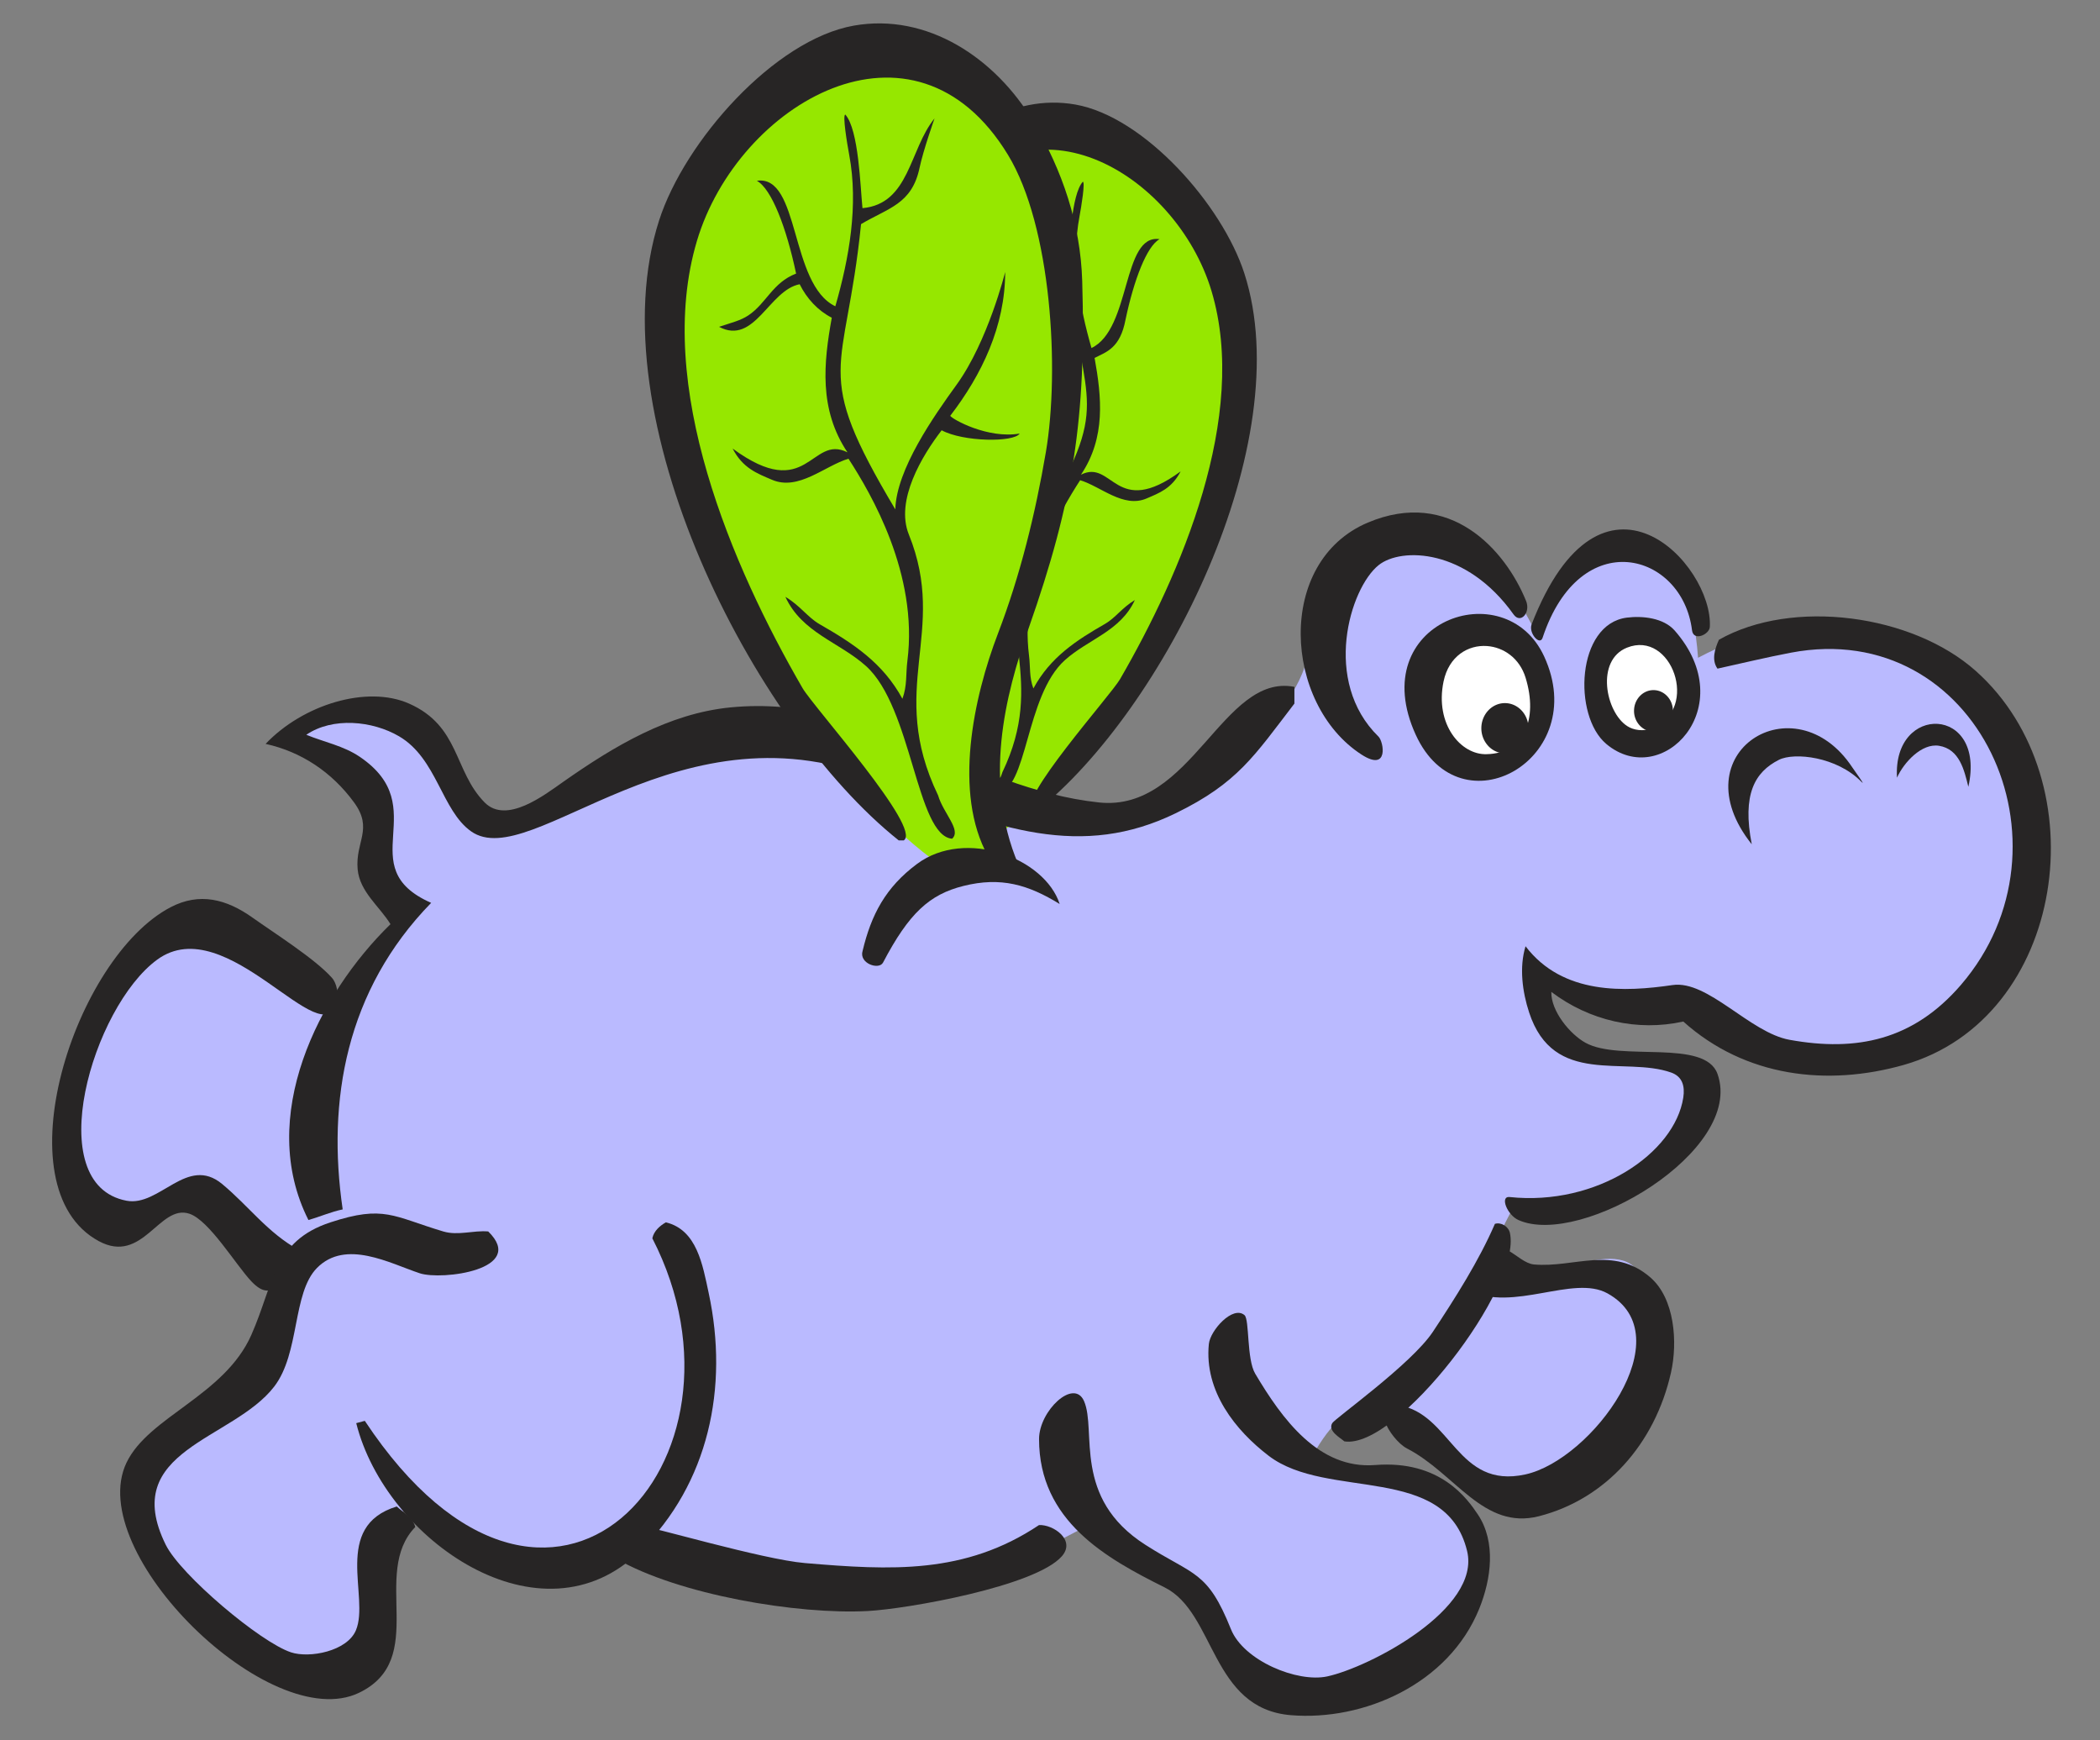 <svg xmlns="http://www.w3.org/2000/svg" width="146.9" height="121.702" viewBox="-3.647 -1.636 146.9 121.702"><rect x="-3.647" y="-1.636" width="146.9" height="121.702" fill="#808080" stroke="none"/><defs><style/></defs><g id="ID0.6049124184064567" transform="translate(-171 -112)"><path id="ID0.1822048439644277" fill="#272525" d="M24.163 117.229c-1.549-1.062-3.128 4.17-4.02 3.453-.892-.72.726-2.81 1.86-4.065 1.9-2.105 5.22.036 3.687 3.645-.981 2.31-1.023 2.646-1.685 2.396-1.049-.404 1.706-4.371.158-5.429z" transform="translate(165 105)"/><path id="ID0.7157996376045048" fill="#272525" d="M18.943 112.896c-1.625-1.31-3.64 3.726-4.558 2.848-.919-.876.958-2.735 2.263-3.826 2.184-1.829 5.638.896 3.757 4.311-1.204 2.188-1.271 2.521-1.969 2.156-1.109-.578 2.659-3.76.507-5.489z" transform="translate(165 105)"/><path id="ID0.5506951231509447" fill="#272525" d="M11.532 87.307c.336-1.728-4.295-1.455-4.017-2.486.278-1.028 2.447-.256 3.804.354 2.272 1.021 1.653 4.685-1.683 4.476-2.136-.133-2.415-.062-2.43-.733-.024-1.072 3.99.116 4.326-1.611z" transform="translate(165 105)"/><path id="ID0.5899714329279959" fill="#272525" d="M11.774 81.342c.506-1.876-4.11-2.057-3.715-3.162.395-1.104 2.465-.022 3.746.793 2.145 1.365 1.111 5.336-2.186 4.754-2.111-.375-2.397-.324-2.334-1.067.098-1.181 3.819 1.167 4.489-1.318z" transform="translate(165 105)"/><path id="ID0.7938872138038278" fill="#272525" d="M100.925 113.011c-1.249 1.441 4.002 4.646 3.185 5.458-.817.811-3.16-1.888-4.127-3.298-1.613-2.36.942-5.472 4.01-3.237 1.963 1.434 2.268 1.534 1.92 2.187-.554 1.029-3.739-2.553-4.988-1.11z" transform="translate(165 105)"/><path id="ID0.9676794745028019" fill="#272525" d="M96.988 117.919c-1.488 1.479 2.812 4.468 1.843 5.28-.97.812-2.36-1.481-3.144-3.04-1.312-2.609 1.807-5.763 4.635-3.194 1.812 1.643 2.707 2.354 2.25 3.025-.728 1.065-3.61-4.029-5.584-2.071z" transform="translate(165 105)"/><path id="ID0.2690530698746443" fill="#272525" d="M113.926 98.014c-.865 1.381 3.928 3.321 3.344 4.117-.584.794-2.879-1.134-3.861-2.177-1.646-1.747.105-4.714 2.949-3.274 1.822.92 2.091.963 1.879 1.557-.333.94-3.445-1.607-4.311-.223z" transform="translate(165 105)"/><path id="ID0.6764930821955204" fill="#272525" d="M111.243 102.678c-1.062 1.448 2.907 3.344 2.196 4.159-.711.815-2.16-.905-3.008-2.101-1.423-2 .795-5.078 3.48-3.33 1.72 1.121 2.561 1.59 2.259 2.216-.475.993-3.52-2.862-4.927-.944z" transform="translate(165 105)"/><path id="ID0.20599379343912005" fill="#272525" d="M127.628 65.699c-.651-2.018-.181-4.021 1.054-4.473 1.232-.452 2.76.816 3.412 2.834.651 2.018.182 4.021-1.053 4.473-1.234.452-2.762-.816-3.413-2.834z" transform="translate(165 105)"/><path id="ID0.4284087931737304" fill="#272525" d="M135.572 63.206c.113-1.725 1.06-3.058 2.113-2.98 1.054.079 1.814 1.54 1.703 3.265-.113 1.724-1.061 3.058-2.113 2.979-1.054-.079-1.817-1.541-1.703-3.264z" transform="translate(165 105)"/><path id="ID0.22169701801612973" fill="#BABAFF" d="M93.673 49.503c1.538 3.747-6.207 11.826-13.95 13.113-7.689 1.288-13.292-2.693-20.981-4.215-7.305-1.463-12.028 0-18.675 3.513-1.292.677-3.083 1.174-4.119.468-1.651-1.124-2.441-4.145-4.229-5.62-2.637-2.167-6.152-1.991-9.062-.176 2.754 1.452 5.029 2.47 5.877 5.093.69 2.137.459 5.288 2.087 7.26l-4.833 7.025c-4.174-3.337-6.207-7.728-11.095-5.679-4.559 1.932-6.372 6.146-7.14 11.299-.605 4.04.165 10.188 3.954 9.602 1.382-.211 3.227-2.164 4.668-1.933 2.969.479 5.27 3.952 5.603 7.024.604 5.68-9.062 7.787-9.832 13.406-.659 4.858 4.669 9.074 8.788 11.24 2.362 1.229 4.174 4.157 5.877 1.99 2.032-2.576.934-6.323 2.362-9.309 1.428-2.928 2.472-4.1 4.944-2.051 2.176 1.787 4.547 2.965 6.81 2.928 1.964-.03 3.779-1.188 6.152-1.055 4.503.234 6.755 2.108 11.205 2.812 8.733 1.347 16.422-1.934 20.485-4.273.904-.521 4.67 2.794 5.438 3.338 2.453 1.734 3.595 4.437 5.603 7.2 3.352 4.563 6.865.526 11.865-1.757 3.953-1.812 5.768-5.913 3.239-9.604-2.526-3.746-6.812-1.756-11.04-3.103 1.264-2.283 2.581-4.565 5.053-4.215 3.297.469 4.34 4.098 7.525 5.093 2.691.82 6.48.586 8.184-1.756 2.526-3.454 3.955-7.436 2.967-11.768-.987-4.332-6.592-.234-10.766-.234-.111-2.021.771-3.98 1.647-5.443 1.567-.762 4.584.311 6.261-.41 3.734-1.64 6.152-5.211 6.152-9.543-4.725 0-11.535-.877-10.766-5.913 3.403 2.4 6.756 1.229 10.766 2.107 1.757.353 2.91 2.459 4.668 2.752 7.8 1.347 16.533-.762 18.73-8.841 1.536-5.62.055-10.362-2.968-15.221-4.396-7.025-12.799-7.084-19.991-3.278-.275-3.864-1.43-8.021-5.056-8.431-3.295-.41-4.726 3.63-6.206 6.791-1.43-2.576-2.746-5.562-5.438-6.323-4.172-1.221-9.116 1.882-10.763 6.097z" transform="translate(165 105)"/><path id="ID0.20633889036253095" fill="#96E700" d="M72.861 63.223c2.954-2.234 5.431-5.129 8.099-8.938 3.907-5.561 5.17-8.963 7.242-15.641 2.335-7.491 1.763-14.168-3.431-19.704-2.691-2.87-4.766-5.535-8.576-4.977-9.528 1.447-13.863 14.879-11.243 24.68 1.954 7.312 3.645 10.08 3.907 17.672.072 2.438-.762 3.758-.762 6.196 1.857.001 3.245 1.86 4.764.712z" transform="translate(165 105)"/><path id="ID0.13798921462148428" fill="#272525" d="M69.443 63.064c2.131-3.826.884-9.634-.606-13.52-1.34-3.497-2.267-7.256-2.9-10.982-.849-4.99-.343-13.703 2.294-18.042 5.714-9.398 16.389-3.115 18.875 5.214 2.611 8.75-2.145 19.78-6.405 27.132-.665 1.148-7.282 8.515-6.142 9.239h.303C83.76 55.021 93.218 36.33 89.4 24.489c-1.549-4.804-6.996-10.961-11.818-11.813-4.44-.783-8.592 1.952-10.909 5.86-1.736 2.93-2.841 6.166-2.944 9.644-.245 8.297.534 13.327 3.247 21.042 1.461 4.154 1.161 7.618.087 11.72-.443 1.686.951 2.811 2.38 2.122z" transform="translate(165 105)"/><path id="ID0.9782192343845963" fill="#272525" d="M77.062 23.75c-2.861-.262-2.836-3.555-4.374-5.445 0 0 .682 1.921.909 3 .467 2.212 1.899 2.428 3.548 3.415.938 9.299 3.063 8.676-2.078 17.303-.068-2.433-2.342-5.662-3.721-7.567-1.896-2.621-2.944-6.829-2.944-6.829 0 3.284 1.421 6.23 3.334 8.721-.132.214-2.284 1.408-4.213 1.078.341.544 3.43.508 4.732-.201 1.18 1.531 2.828 4.251 1.992 6.322-2.408 5.963 1.357 9.301-1.775 15.827-.327 1.107-.953.936-.375 1.463 2.162-.181 1.945-6.788 4.75-9.307 1.623-1.459 3.885-2.014 4.891-4.199-.896.532-1.354 1.245-2.077 1.661-2.022 1.161-3.831 2.329-5.021 4.522-.3-.807-.202-1.489-.305-2.308-.665-5.249 2.193-10.124 3.576-12.256 1.449.434 3.025 1.974 4.648 1.275.887-.382 1.758-.691 2.381-1.892-4.575 3.359-4.733-.891-6.971.23 1.75-2.609 1.443-5.443.953-8.167.835-.423 1.786-.68 2.164-2.676.586-2.786 1.491-5.147 2.381-5.629-2.632-.389-1.979 6.282-4.762 7.614-.844-2.932-1.413-6.136-.842-9.188.135-.719.414-2.438.234-2.441-.811.916-.902 4.376-1.035 5.674z" transform="translate(165 105)"/><path id="ID0.41363714449107647" fill="#272525" d="M121.96 49.21c-.028.528-1.147 1.039-1.246.234-.672-5.444-7.817-7.435-10.454.527-.193.585-.996-.343-.767-.937 4.887-12.586 12.707-4.215 12.467.176z" transform="translate(165 105)"/><path id="ID0.8351958822458982" fill="#272525" d="M109.107 47.396c.33.812-.385 1.63-.879.937-3.295-4.625-7.862-4.708-9.438-3.443-2.019 1.621-3.964 8.126-.009 11.99.373.366.734 2.5-1.188 1.256-5.456-3.53-6.034-13.492.448-16.225 5.738-2.419 9.605 1.889 11.066 5.485z" transform="translate(165 105)"/><path id="ID0.8109323498792946" fill="#272525" d="M110.37 51.273c3.305 7.166-5.849 12.337-8.983 5.479-3.616-7.906 6.25-11.401 8.983-5.479z" transform="translate(165 105)"/><path id="ID0.2859026584774256" fill="#272525" d="M120.102 76.807c-3.201.713-6.572-.056-9.231-2.074-.029 1.358 1.317 2.97 2.396 3.563 2.411 1.333 8.354-.304 9.231 2.181 1.901 5.369-9.563 12.16-13.924 10.215-.794-.354-1.32-1.687-.618-1.61 6.096.646 11.543-3.06 12.146-6.953.125-.812-.067-1.479-.851-1.755-3.263-1.155-8.222 1.016-9.933-4.203-.471-1.437-.701-3.155-.25-4.628 2.617 3.43 6.976 3.195 10.281 2.714 2.481-.362 5.405 3.326 8.187 3.829 4.707.854 8.662.013 11.979-3.829 8.445-9.792 1.184-25.724-11.879-23.247-1.722.326-3.431.742-5.142 1.117-.437-.612-.175-1.409.103-2.021 5.131-2.905 13.516-1.784 17.965 2.181 8.691 7.744 6.319 24.329-5.039 27.556-5.337 1.511-11.076.858-15.421-3.036z" transform="translate(165 105)"/><path id="ID0.5688430201262236" fill="#272525" d="M119.502 49.464c4.698 5.35-.904 11.2-4.791 7.926-2.343-1.973-2.091-8.385 1.447-8.831 1.083-.135 2.557.01 3.344.905z" transform="translate(165 105)"/><path id="ID0.9267238578759134" fill="#FFF" d="M109.072 52.763c.896 2.923-.129 5.288-2.711 5.346-1.803.074-3.653-2.082-3.028-5.081.37-1.779 1.722-2.574 3.038-2.482 1.152.081 2.279.842 2.701 2.217z" transform="translate(165 105)"/><path id="ID0.3006030358374119" fill="#272525" d="M107.625 54.538c.455 0 .867.197 1.165.515.298.318.483.757.483 1.241 0 .484-.185.923-.483 1.241-.298.318-.71.515-1.165.515-.455 0-.867-.197-1.165-.515a1.812 1.812 0 0 1-.483-1.241c0-.484.185-.923.483-1.241.298-.318.71-.515 1.165-.515z" transform="translate(165 105)"/><path id="ID0.7520578652620316" fill="#FFF" d="M117.971 56.278c-.673.275-1.353.149-1.787-.131-1.521-.98-2.226-4.604-.021-5.487 3.124-1.254 5.099 4.272 1.808 5.618z" transform="translate(165 105)"/><path id="ID0.5760080013424158" fill="#272525" d="M118.018 53.629c.375 0 .715.162.961.425.247.262.399.625.399 1.025 0 .4-.152.763-.399 1.025a1.312 1.312 0 0 1-.961.425c-.375 0-.715-.162-.961-.425a1.49 1.49 0 0 1-.399-1.025c0-.4.152-.763.399-1.025.246-.263.586-.425.961-.425z" transform="translate(165 105)"/><path id="ID0.5468874191865325" fill="#272525" d="M92.9 54.571c-2.809 3.661-3.969 5.552-8.283 7.66-6.542 3.196-12.453 1.232-20.462-2.181-14.16-6.036-24.605 6.451-28.847 3.458-2.065-1.457-2.384-5.095-5.041-6.649-1.865-1.091-4.644-1.359-6.488-.106 1.249.514 2.599.766 3.743 1.542 5.232 3.55-.679 7.71 4.991 10.214-5.959 6.11-7.301 13.834-6.188 21.438-.82.17-1.591.513-2.396.744-3.634-7.193.688-15.772 5.739-20.692-.755-1.232-2.152-2.264-2.296-3.831-.178-1.941 1.11-2.819-.25-4.681-1.56-2.136-3.704-3.547-6.189-4.097 2.599-2.735 7.074-4.125 10.032-2.819 3.572 1.577 3.127 4.723 5.29 6.916 1.525 1.544 4.183-.52 5.49-1.437 3.564-2.501 7.394-4.795 11.729-5.213 9.745-.941 16.65 5.676 25.752 6.65 6.498.695 8.651-9.065 13.674-8.086v1.17z" transform="translate(165 105)"/><path id="ID0.9648070787079632" fill="#272525" d="M140.044 60.391c-.288-1.169-.618-2.633-2.047-2.868-1.214-.199-2.472 1.171-2.944 2.229-.315-5.202 6.261-5.042 4.991.639z" transform="translate(165 105)"/><path id="ID0.8140996629372239" fill="#272525" d="M124.893 64.412c-5.121-6.407 3.008-11.463 7.037-5.373.189.288.984 1.364.631 1.001-1.705-1.75-4.688-2.082-5.771-1.534-1.688.854-2.579 2.413-1.897 5.906z" transform="translate(165 105)"/><path id="ID0.9505010419525206" fill="#272525" d="M23.281 92.798v.745c-1.241.865-1.675 3.198-3.344 1.436-1.084-1.145-2.952-4.276-4.342-4.732-2.104-.688-3.248 3.59-6.338 1.915-6.904-3.742-1.687-19.856 5.041-23.354 2.001-1.04 3.879-.582 5.739.746 1.507 1.074 4.356 2.867 5.541 4.202.336.38.471 1.149.349 1.648-.969 3.952-7.704-6.484-12.577-2.925-4.53 3.307-8.175 15.72-2.146 16.861 2.316.438 4.234-3.201 6.688-1.17 1.879 1.559 3.181 3.419 5.389 4.628z" transform="translate(165 105)"/><path id="ID0.9732267903164029" fill="#272525" d="M36.506 91.489c2.735 2.676-3.257 3.435-4.792 2.925-2.097-.696-5.177-2.405-7.187-.372-1.732 1.753-1.187 5.953-2.994 8.299-2.897 3.761-10.872 4.425-7.586 11.063 1.048 2.117 6.613 6.812 8.762 7.521 1.292.429 3.926-.073 4.542-1.543.979-2.336-1.688-7.264 2.853-8.657.461.416 1.133.771 1.297 1.437-3.144 3.248.979 9.241-3.943 11.597-6.196 2.965-19.265-9.811-16.256-16.098 1.545-3.229 6.854-4.684 8.734-8.938 1.586-3.589 1.514-6.558 5.54-7.873 3.749-1.228 4.378-.408 7.886.64 1.037.308 2.094-.09 3.144-.001z" transform="translate(165 105)"/><path id="ID0.018967339303344488" fill="#272525" d="M27.273 104.895l.599-.16c12.969 19.566 28.156 2.844 20.113-12.767.108-.515.534-.882.948-1.116 2.178.524 2.573 2.987 2.995 4.946 1.423 6.608-.014 13.324-4.791 18.033-6.921 6.821-17.825-.759-19.864-8.936z" transform="translate(165 105)"/><path id="ID0.7728623892180622" fill="#272525" d="M96.395 106.171c-.301-.263-1.174-.726-.848-1.276.198-.338 5.539-4.127 7.036-6.384 1.538-2.319 3.229-4.976 4.342-7.554.425-.129.942.165 1.05.639.841 3.775-7.898 15.156-11.58 14.575z" transform="translate(165 105)"/><path id="ID0.9040945209562778" fill="#272525" d="M99.229 104.756c.149-.507.535-.854.948-1.117 3.726.592 4.071 5.901 8.884 4.842 4.647-1.024 11.062-9.715 5.738-12.662-2.404-1.328-6.562 1.344-9.73-.211.277-.711.711-1.528 1.099-2.183 1.147-1.946 2.271.263 3.494.373 2.79.251 5.53-1.349 8.135.903 1.713 1.482 1.921 4.538 1.447 6.65-1.12 4.998-4.56 8.856-9.233 10.053-3.893.996-5.863-2.996-9.23-4.734-.607-.311-1.342-1.24-1.552-1.914z" transform="translate(165 105)"/><path id="ID0.4216596120968461" fill="#272525" d="M105.729 111.277c1.291 1.926.937 4.531.1 6.596-2.143 5.288-8.102 7.865-13.176 7.447-5.606-.461-5.269-7.16-8.834-8.938-4.092-2.036-8.782-4.649-8.782-10.373 0-1.97 2.432-4.278 3.146-2.657.903 2.056-.854 6.768 4.293 10.053 3.407 2.18 4.332 1.777 5.986 5.904.883 2.2 4.646 3.754 6.738 3.299 2.967-.646 10.768-4.719 9.779-8.776-1.5-6.173-9.765-3.517-13.873-6.649-2.315-1.767-4.522-4.506-4.191-7.82.096-.957 1.679-2.719 2.495-2.021.356.308.14 3.072.749 4.097 1.882 3.166 4.435 6.692 8.385 6.386 4.577-.363 6.468 2.386 7.185 3.452z" transform="translate(165 105)"/><path id="ID0.10925393458455801" fill="#272525" d="M45.448 114.37c.127-1.047 1.105-1.562 1.697-2.288.464-.048 8.537 2.35 11.52 2.6 6.007.508 11.194.801 16.37-2.658.988-.053 2.595 1.043 1.597 2.182-1.849 2.104-10.798 3.68-13.575 3.83-4.908.263-13.241-1.138-17.609-3.666z" transform="translate(165 105)"/><path id="ID0.6253592348657548" fill="#96E700" d="M67.529 65.427c-3.406-2.576-6.262-5.914-9.338-10.304-4.504-6.411-5.959-10.333-8.349-18.032-2.691-8.635-2.032-16.333 3.955-22.715 3.103-3.308 5.493-6.381 9.887-5.737 10.985 1.668 15.983 17.153 12.962 28.452-2.252 8.431-4.973 12.441-5.273 21.193-.083 2.81.659 4.566.659 7.376-2.141.001-2.753 1.091-4.503-.233z" transform="translate(165 105)"/><path id="ID0.829528795555234" fill="#272525" d="M71.469 65.245c-2.457-4.411-1.019-11.106.699-15.586 1.545-4.031 2.613-8.366 3.344-12.661.979-5.753.396-15.798-2.646-20.8-6.587-10.834-18.894-3.591-21.76 6.012-3.01 10.086 2.473 22.803 7.387 31.279.767 1.323 8.394 9.817 7.079 10.651h-.35C54.963 55.972 44.06 34.424 48.461 20.773c1.785-5.538 8.065-12.637 13.625-13.618 5.119-.903 9.906 2.25 12.577 6.756 2.002 3.378 3.274 7.108 3.394 11.118.282 9.564-.615 15.364-3.743 24.257-1.684 4.789-3.16 10.755-.743 16.493.775 1.841-.455.26-2.102-.534z" transform="translate(165 105)"/><path id="ID0.513776246458292" fill="#272525" d="M62.685 19.922c3.299-.302 3.269-4.099 5.041-6.277 0 0-.786 2.215-1.048 3.458-.539 2.551-2.19 2.8-4.093 3.937-1.079 10.721-3.532 10.002 2.396 19.948.081-2.805 2.703-6.527 4.292-8.724 2.186-3.022 3.394-7.873 3.394-7.873 0 3.785-1.638 7.182-3.843 10.054.151.247 2.632 1.623 4.856 1.242-.393.627-3.955.585-5.456-.231-1.36 1.765-3.259 4.901-2.296 7.288 2.776 6.875-1.567 10.723 2.046 18.246.377 1.277 1.648 2.425.981 3.033-2.493-.208-2.791-9.172-6.022-12.076-1.872-1.682-4.48-2.321-5.64-4.841 1.034.613 1.559 1.436 2.396 1.915 2.332 1.339 4.417 2.686 5.79 5.214.343-.931.229-1.717.349-2.66.766-6.051-2.529-11.671-4.122-14.13-1.672.5-3.489 2.275-5.36 1.47-1.023-.44-2.028-.796-2.745-2.181 5.276 3.873 5.458-1.027 8.035.266-2.018-3.009-1.664-6.276-1.098-9.416-.963-.487-1.751-1.339-2.246-2.341-2.153.417-3.149 4.292-5.64 2.979.869-.291 1.492-.431 2.046-.798 1.261-.835 1.696-2.296 3.344-2.926-.676-3.212-1.719-5.934-2.745-6.49 3.034-.448 2.281 7.242 5.49 8.777.973-3.38 1.628-7.074.97-10.592-.155-.829-.479-2.811-.271-2.814.941 1.058 1.046 5.046 1.199 6.543z" transform="translate(165 105)"/><path id="ID0.4139680014923215" fill="#272525" d="M76.48 68.588c-2.196-1.347-4.101-1.92-6.73-1.263-2.381.594-3.814 1.907-5.627 5.361-.283.539-1.703.059-1.428-.82.6-2.517 1.599-4.441 3.811-6.084 3.38-2.51 8.932-.414 9.974 2.806z" transform="translate(165 105)"/></g></svg>